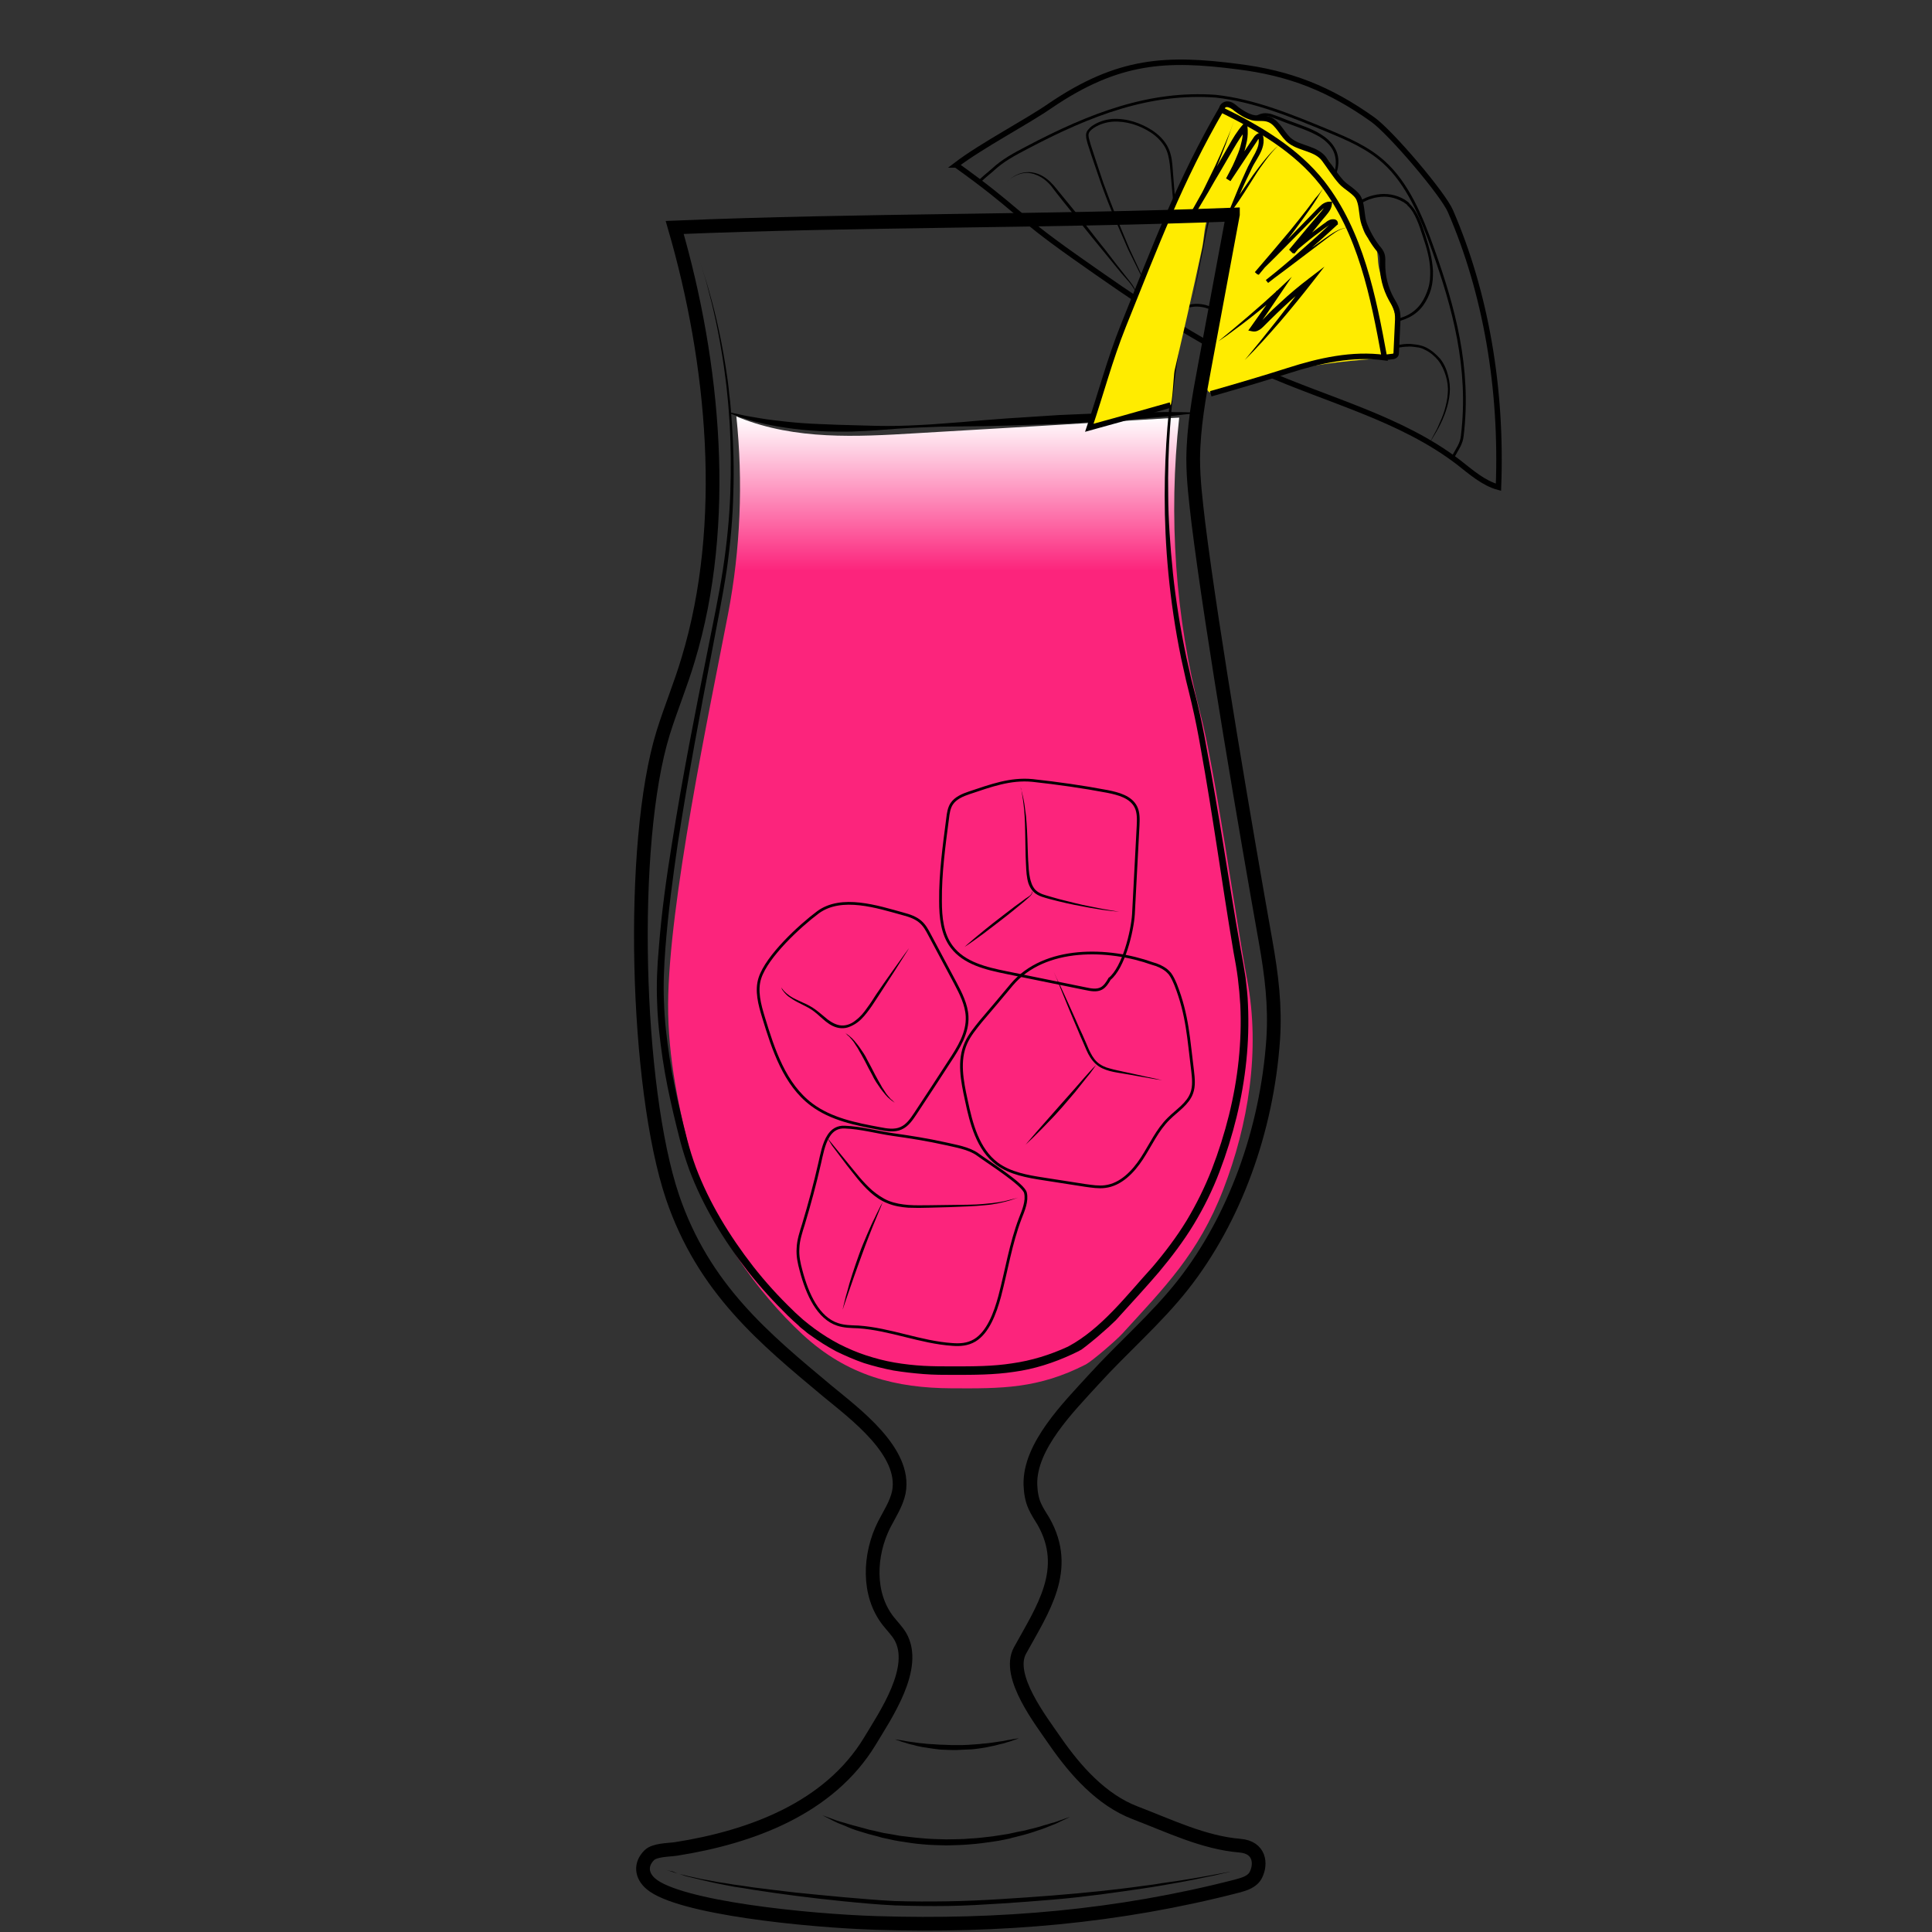 <svg id="Layer_1" xmlns="http://www.w3.org/2000/svg" viewBox="0 0 705 705"><rect x="0" y="0" width="705" height="705" fill="#333333" stroke="none"/><style>.st0,.st1{fill:none}.st1{stroke:#000;stroke-width:5;stroke-miterlimit:10}.st2{opacity:.9;fill:url(#SVGID_1_);enable-background:new}.st3{fill:url(#SVGID_2_)}.st4{stroke-width:2}.st4,.st5{fill:none;stroke:#000;stroke-miterlimit:10}.st6{fill:#ffec00}</style><path class="st0" d="M122.5 0h460v705h-460V0z"/><path class="st1" d="M6711.1-565.6c.3 38.5.2 82.4-5.7 120.5-2.3 14.7-3.7 31.7-10.6 44.9-9.4 17.9-18.6 35.9-34 49.5-5.5 4.9-11.5 9.2-17.9 12.8-4.2 2.3-15.3 5.1-15.9 10.8-.4 3.6 3.8 5.7 6.9 7.6 6.9 4.3 10.9 12.3 11.6 20.4 1.5 15.4-5.6 30.7-18.9 38.8-.8.5-1.6 1-1.9 1.8-.7 2.1 2.1 3.4 4.2 3.8 12.1 2.1 24 5 35.7 8.7 7.7 2.4 24.3 10.6 12 18.5-7.7 4.9-17 6.2-26 7.3-24.7 3.1-49.7 6.2-74.5 3.9-5.6-.5-11.2-1.4-16.8-2.2l-22.5-3.3c-5.3-.8-11.8-2.7-12.7-7.9-1.7-10.2 16.6-15.1 23.6-17.2 4.9-1.5 36.5-4.6 35.6-9.3-.5-2.4-2.8-3.9-4.8-5.4-8.9-6.4-15-16.4-16.6-27.2-1.6-10.8 1.3-22.2 7.9-30.9 2.2-2.9 4.9-6 4.4-9.6-.2-1.5-1-2.9-2-4.1-5.1-6.7-15.9-9.5-22.8-14.7-7.9-6-15.2-12.8-21.6-20.4-12.5-14.5-22.1-31.5-27.6-49.9-5.2-17.2-6.9-35.3-8.2-53.2-2.3-31-3.6-62-3.8-93.1 20.2-2.4 42-1.8 62.4-1.4 52.8 1.1 160.5-1.6 160.5.5z"/><path d="M6584.5-250.7v1.9c0 .6.1 1.3.6 1.9.4.6 1.2.8 2.2.8 2.1-.1 4.5-.2 7.1-.2 1.3 0 2.7-.1 4-.1 1.4-.1 2.8-.1 4.1-.2 1.4-.1 2.8-.1 4.1-.2 1.4-.1 2.7-.1 4-.2 2.6-.1 5-.2 7.1-.3 2-.1 3.7-.6 4.6-1.3.4-.4.7-.8.8-1.1.1-.3.2-.5.2-.5v.5c-.1.3-.2.8-.6 1.3s-1.1 1-1.9 1.4-1.8.7-2.8.8c-2.1.4-4.5.7-7.1.9-1.3.1-2.7.3-4 .4-1.4.1-2.8.2-4.2.2-1.4 0-2.8.1-4.2.1h-4.1c-2.6-.1-5.1-.2-7.2-.4-.5-.1-1.1-.1-1.6-.4-.5-.3-.9-.7-1.1-1.1-.4-.9-.4-1.7-.3-2.3s.2-1.1.3-1.4c-.1-.3 0-.5 0-.5zm-.4-84.6s.6.2 1.6.5c.5.2 1.2.3 1.9.5s1.6.4 2.4.5c.9.2 1.9.3 2.9.5 1 .1 2.1.2 3.3.3 1.1.1 2.3.1 3.5.2h3.6c1.2 0 2.5 0 3.7-.1 1.2 0 2.4-.1 3.6-.1 2.3-.1 4.5-.1 6.3-.3 1.8-.2 3.2-.6 4.1-1.2.4-.3.8-.6 1-.8l.3-.3s-.1.1-.2.4c-.2.3-.4.6-.8 1-.8.8-2.3 1.6-4.2 2-.9.2-2 .4-3 .5-1.1.1-2.2.3-3.3.4l-3.6.3c-1.2.1-2.5.1-3.7.2-1.3 0-2.5 0-3.7-.1-.6 0-1.2-.1-1.8-.1-.6-.1-1.2-.1-1.8-.2-1.2-.1-2.3-.4-3.4-.6-.5-.1-1-.3-1.5-.4-.5-.2-1-.3-1.4-.4-1.8-.6-3.2-1.3-4.2-1.8-1-.6-1.6-.9-1.6-.9zM6534-233.2l.3.3c.2.2.5.4 1 .6.9.5 2.3 1 4.2 1.4 1.9.4 4.2.7 6.8 1.1 2.6.4 5.6.7 8.9 1.1 3.3.3 6.8.7 10.6 1 3.7.3 7.7.5 11.8.7 8.2.3 17 .5 25.7.6 4.4.1 8.8.1 13.1.2 4.3 0 8.5.1 12.6 0s8-.4 11.7-.8c3.7-.5 7.2-1.1 10.4-1.7 6.4-1.4 11.6-3 15.2-4.3 1.8-.7 3.2-1.2 4.2-1.6l1.5-.6s-.5.2-1.4.7c-.9.4-2.3 1.1-4.1 1.8-3.5 1.5-8.7 3.5-15.1 5.1s-14.1 2.9-22.3 3.2c-4.1.2-8.4.2-12.7.2-4.3 0-8.7-.1-13.1-.1-4.4-.1-8.8-.2-13.1-.3-4.3-.1-8.6-.4-12.7-.6-4.1-.3-8.1-.6-11.8-1-3.8-.4-7.3-.8-10.6-1.3-1.6-.3-3.2-.5-4.7-.7-1.5-.3-2.9-.5-4.2-.8-2.6-.5-4.9-1-6.8-1.5s-3.3-1.1-4.1-1.7c-.4-.3-.7-.5-.9-.7-.3-.2-.4-.3-.4-.3z"/><linearGradient id="SVGID_1_" gradientUnits="userSpaceOnUse" x1="6501.3" y1="1150.789" x2="6707.2" y2="1150.789" gradientTransform="matrix(1 0 0 -1 0 707)"><stop offset=".018" stop-color="#801fe3"/><stop offset="1" stop-color="#b7a7ff"/></linearGradient><path class="st2" d="M6501.3-537.4c1.4 24.4 2.7 48.8 4.1 73.2.4 7.9.9 15.9 2.2 23.7 1.8 11.1 5.4 21.8 8.9 32.5 3 9.1 6 18.2 11.1 26.3 17.8 28.1 51.5 32.7 81.9 31.3 10.6-.5 21.3-1.5 31.5-4.7 66.9-21.3 65.2-117 66.1-172.7 0-2.6.1-5.1.1-7.7-68.7 2.2-137.5 4-205.9-1.9z"/><path d="M6496.2-557.1s.6 8.1 1.5 22.2c.5 7.1 1 15.6 1.7 25.5.6 9.8 1.4 20.9 2.1 33.1.4 6.1.7 12.4 1.3 18.9.5 6.5 1.4 13.2 3 19.9 1.6 6.7 3.7 13.5 6 20.4 2.4 6.9 4.5 14 7.5 20.9.8 1.7 1.5 3.4 2.4 5.1.9 1.6 1.8 3.3 2.8 4.8 1.1 1.6 2.2 3.1 3.4 4.7 1.2 1.4 2.5 2.8 3.7 4.3 5.3 5.5 11.7 10 18.8 13.2 7.1 3.3 14.8 5.4 22.6 6.6 7.9 1.3 15.9 1.7 23.9 1.7 8-.1 16.1-.4 24-1.5 3.9-.5 7.9-1.2 11.7-2.2 1-.3 1.9-.5 2.8-.8l.7-.2h.1l.2-.1.4-.1 1.4-.5 2.8-1c.5-.2.9-.3 1.4-.5l1.3-.6c7.1-3.1 13.7-7.4 19.4-12.5 5.7-5.1 10.5-11.1 14.4-17.5 4-6.3 7.1-13.1 9.7-19.8 2.6-6.8 4.6-13.6 6.3-20.3 3.2-13.5 5-26.5 6.2-38.5 1.1-12.1 1.7-23.2 2-33 .3-9.9.5-18.4.7-25.5.2-14.2.4-22.2.4-22.2s0 2 .1 5.8c0 3.8.1 9.4.2 16.4 0 7.1 0 15.7-.2 25.5-.1 9.9-.5 21-1.5 33.1s-2.6 25.2-5.7 38.9c-1.6 6.8-3.6 13.7-6.1 20.6s-5.7 13.8-9.8 20.3c-4 6.5-9 12.7-14.8 18.1-5.9 5.4-12.7 9.8-20.2 13.1l-1.4.6c-.5.2-.9.4-1.4.5l-2.8 1-1.4.5-.4.1-.2.1-.2.1-.7.2c-1 .3-2 .6-2.9.8-3.9 1-8 1.8-12 2.4-8.1 1.1-16.2 1.5-24.4 1.6-8.2 0-16.3-.5-24.4-1.8-8-1.3-16-3.5-23.3-7-7.4-3.4-14.1-8.1-19.6-13.9-1.3-1.5-2.6-3.1-3.9-4.6-1.1-1.6-2.2-3.2-3.3-4.7-2.2-3.4-3.9-6.8-5.4-10.4-3-7.1-5.2-14.2-7.5-21.2-2.2-7-4.3-13.9-5.8-20.7-1.6-6.9-2.4-13.6-2.8-20.2-.5-6.6-.7-12.9-1-18.9-.6-12.1-1.1-23.2-1.6-33.1-.5-9.9-.8-18.4-1.2-25.5-.7-14.2-1-22.2-1-22.2z"/><path d="M6496.6-541.7s.8 0 2.4.1 3.8.2 6.7.3c2.9.2 6.4.3 10.5.5 4 .2 8.6.3 13.6.5s10.4.3 16.1.5 11.7.2 17.9.4c6.2.1 12.6.1 19.2.2 6.5.1 13.2 0 19.8.1 6.6 0 13.3 0 19.8-.1s13-.1 19.2-.2c12.5-.1 24.1-.2 34-.3 10-.1 18.3-.1 24.1-.1h9.1s-.8.1-2.4.2c-1.6.1-3.8.2-6.7.4-5.8.3-14.1.8-24.1 1.3s-21.6.9-34 1.3c-6.2.1-12.7.4-19.2.4-6.5.1-13.2.1-19.8.2-6.6 0-13.3 0-19.8-.2-6.5-.1-13-.3-19.2-.4-6.2-.2-12.3-.4-18-.8-2.9-.2-5.6-.3-8.3-.5-2.7-.2-5.3-.4-7.8-.5-2.5-.2-4.9-.3-7.1-.5-2.3-.2-4.4-.4-6.4-.6-4-.4-7.6-.7-10.4-1-2.9-.3-5.2-.6-6.7-.7-1.7-.4-2.5-.5-2.5-.5z"/><linearGradient id="SVGID_2_" gradientUnits="userSpaceOnUse" x1="350.465" y1="555.087" x2="350.465" y2="200.366" gradientTransform="matrix(1 0 0 -1 0 707)"><stop offset="0" stop-color="#fff"/><stop offset=".159" stop-color="#fc247c"/></linearGradient><path class="st3" d="M437.9 259.9c-9-34.5-11.6-71.5-7.6-107.5-.7 0-1.5.1-2.2.1-31.3 1.9-62.7 3.8-94 5.6-21.6 1.3-43.7 2.5-64.3-5.7-.4-.2-.8-.3-1.1-.5 2.5 24 1.5 48.5-3 72-6.9 35.8-21.7 105.7-21.9 142.5-.1 19.6 4 38.8 8.9 57.4 6.4 24.2 23.9 48.1 40.1 63.1 16.5 15.3 34.4 19.6 54.4 19.7 18.2.1 31.6.2 49-8.7 2.3-1.2 11.1-8.8 13.3-11.2 15.2-16.7 27.8-29.1 36.9-52.7s13.6-50.7 8.7-76.5c-4-21.1-11.7-76.9-17.2-97.6z"/><path d="M300.1 662.4s1.4.5 3.8 1.4c.6.2 1.2.5 2 .7.7.2 1.5.5 2.4.7.8.3 1.7.5 2.7.8s2 .5 3 .8 2.1.6 3.3.9c1.1.2 2.3.5 3.5.8.6.1 1.2.3 1.8.4.6.1 1.3.2 1.9.3 1.3.2 2.6.5 3.9.7 2.7.3 5.4.7 8.3.9 2.8.3 5.7.3 8.6.4 2.9-.1 5.8 0 8.6-.3 2.8-.1 5.6-.5 8.3-.8l3.9-.6c.6-.1 1.3-.2 1.9-.3s1.2-.3 1.8-.4c1.2-.3 2.4-.5 3.5-.7s2.2-.6 3.3-.8c1-.3 2.1-.5 3-.8s1.8-.6 2.7-.8c.8-.3 1.6-.5 2.4-.7.7-.2 1.4-.5 2-.7 2.4-.9 3.8-1.3 3.8-1.3s-1.3.6-3.6 1.7c-.6.3-1.2.6-1.9.9-.7.3-1.5.6-2.3.9-.8.3-1.7.7-2.6 1s-1.9.6-3 1c-1 .3-2.1.7-3.3 1-1.1.3-2.3.6-3.5.9-.6.1-1.2.3-1.9.5-.6.1-1.3.3-1.9.4-1.3.3-2.6.5-4 .7-2.7.4-5.5.8-8.4 1-2.9.3-5.8.3-8.7.4-2.9-.1-5.9-.1-8.7-.4-2.9-.2-5.7-.7-8.4-1.1-1.4-.2-2.7-.5-4-.8-.6-.1-1.3-.3-1.9-.4-.6-.1-1.2-.3-1.8-.5-1.2-.3-2.4-.6-3.5-.9-1.1-.3-2.2-.7-3.3-1-1-.3-2-.6-3-1-.9-.4-1.8-.7-2.6-1.1-.8-.3-1.6-.6-2.3-.9-.7-.3-1.3-.6-1.9-.9-2.6-1.3-3.9-2-3.9-2zm26.5-27.7s.7.1 2 .3c.6.1 1.4.2 2.2.4.9.1 1.8.3 2.9.4 1.1.2 2.2.3 3.4.4 1.2.2 2.5.2 3.8.3s2.7.2 4.1.2c1.4.1 2.8.1 4.2.1 1.4 0 2.8 0 4.2-.1 1.4-.1 2.8-.2 4.1-.3 1.3-.2 2.6-.2 3.8-.4 1.2-.2 2.4-.3 3.4-.5 1.1-.1 2-.3 2.9-.5.9-.1 1.6-.3 2.2-.4 1.2-.2 2-.3 2-.3s-.7.3-1.9.7c-.6.2-1.3.5-2.2.7-.8.3-1.8.6-2.9.8-1.1.3-2.2.6-3.4.8-1.2.3-2.5.5-3.9.7s-2.8.4-4.2.4c-1.4.1-2.9.1-4.3.2-1.5 0-2.9 0-4.4-.1-1.4 0-2.8-.2-4.2-.4-1.4-.2-2.7-.4-3.9-.6-1.2-.2-2.4-.5-3.4-.8-1.1-.2-2-.5-2.9-.8-.9-.2-1.6-.5-2.2-.7-.7-.2-1.4-.5-1.4-.5zM255.3 95.1s.3.9.8 2.5c.5 1.7 1.4 4.1 2.3 7.4 1.9 6.5 4.4 16.2 6.4 28.8.5 3.2 1 6.5 1.3 10 .5 3.5.7 7.2 1 11 .5 7.7.8 16 .5 24.9-.2 8.9-1 18.3-2.4 28.2-1.5 9.9-3.6 20.1-5.6 30.8-4.1 21.4-8.5 44.6-12.3 69.3-1.8 12.3-3.5 25.1-4.5 38.1-.5 6.5-.8 13.1-.5 19.7.2 6.6 1 13.3 2 20s2.4 13.4 4 20.1c.8 3.4 1.6 6.7 2.5 10.1s1.9 6.6 3.1 9.9c4.9 13 12.3 25.1 21 36.3 4.4 5.6 9.2 10.9 14.3 15.8.6.6 1.3 1.3 1.9 1.8l2 1.8c.7.6 1.4 1.1 2.1 1.7.7.5 1.4 1.1 2.1 1.6 2.9 2.1 5.9 4 9 5.6 3.2 1.6 6.4 3 9.8 4.1s6.8 2 10.3 2.6 7.1 1 10.6 1.2c3.6.2 7.2.2 10.8.2 7.3 0 14.5 0 21.5-1.1 7.1-1 13.9-3.1 20.4-6.1 12.2-6.5 21.3-18.6 30.8-29 4.6-5.4 8.9-11.1 12.5-17 3.6-6 6.7-12.3 9.2-18.7 5-13 8.4-26.4 9.8-39.9.7-6.7.9-13.4.6-20-.2-3.3-.5-6.6-.9-9.8-.4-3.2-1-6.5-1.6-9.7-2.2-13-4.1-25.7-6-38s-3.8-24.3-5.9-35.9c-1-5.8-2.1-11.4-3.4-16.9-.7-2.8-1.3-5.5-2-8.2l-1.8-8.1c-4.4-21.4-6-41.5-6-59.3s1.5-33.2 3.4-45.8 4.2-22.3 6-28.9c.9-3.3 1.6-5.8 2.1-7.5s.8-2.6.8-2.6-.2.9-.7 2.6-1.1 4.2-2 7.5c-1.6 6.6-3.7 16.4-5.5 29-1.7 12.6-3.1 28-2.8 45.7 0 4.4.2 9 .5 13.7s.7 9.5 1.2 14.4 1.2 10 2 15.1 1.8 10.4 2.9 15.7c.6 2.7 1.2 5.3 1.8 8 .7 2.7 1.4 5.4 2.1 8.2 1.3 5.5 2.5 11.2 3.5 17 2.2 11.6 4.2 23.6 6.2 35.9s4 25 6.3 37.9c.6 3.2 1.2 6.5 1.7 9.8.4 3.3.8 6.7.9 10.1.3 6.8.1 13.6-.6 20.4-1.4 13.7-4.8 27.4-9.8 40.5-2.5 6.6-5.7 13.1-9.4 19.2s-8.1 11.9-12.7 17.4c-4.7 5.5-9.6 10.8-14.4 16.1l-.9 1c-.3.4-.7.7-1 1-.7.6-1.3 1.3-2 1.9-1.4 1.2-2.7 2.4-4.1 3.6s-2.8 2.3-4.3 3.5c-.4.3-.7.5-1.2.9-.2.2-.4.3-.6.4 0 0-.3.2-.4.2l-.3.2-2.5 1.2c-6.7 3.1-13.8 5.4-21.2 6.4-7.3 1.1-14.7 1.1-22 1.1-3.6 0-7.3 0-11-.3s-7.3-.7-11-1.3c-3.6-.7-7.2-1.6-10.7-2.7-3.5-1.2-6.9-2.7-10.2-4.3-3.3-1.8-6.4-3.7-9.4-5.9-.8-.5-1.5-1.1-2.2-1.7-.7-.6-1.5-1.1-2.1-1.8l-2-1.8c-.7-.6-1.3-1.3-2-1.9-5.2-5.1-10.1-10.5-14.5-16.1-8.9-11.4-16.4-23.8-21.4-37.1-1.2-3.3-2.3-6.8-3.2-10.1-.9-3.4-1.7-6.8-2.5-10.1-1.6-6.8-3-13.5-4-20.3s-1.8-13.6-2-20.3c-.3-6.7 0-13.4.6-20 1-13.1 2.8-25.9 4.8-38.2 3.9-24.7 8.5-47.9 12.8-69.3 2.1-10.7 4.3-20.9 5.8-30.7s2.4-19.2 2.7-28c.3-8.8.2-17.1-.2-24.8-.3-3.8-.5-7.5-.9-11-.3-3.5-.8-6.8-1.2-10-1.8-12.6-4.1-22.3-5.9-28.9-.8-3.3-1.7-5.8-2.2-7.5-.5-1.6-.8-2.5-.8-2.5z"/><path d="M266.4 150.5s.7.1 1.9.4c.6.1 1.4.3 2.3.5.9.2 1.9.4 3.1.6 2.3.4 5.1.9 8.3 1.3 3.2.4 6.8.8 10.8 1.1s8.3.4 12.8.6c4.6.1 9.4.3 14.4.4 5 .1 10.2 0 15.4-.3 2.6-.1 5.3-.3 7.9-.5 2.7-.2 5.3-.4 8-.6 2.7-.2 5.3-.5 8-.7s5.3-.4 7.9-.6c5.2-.3 10.4-.7 15.4-1 2.5-.2 5-.3 7.4-.4 2.4-.1 4.8-.2 7-.3 4.6-.2 8.9-.3 12.9-.4 4-.1 7.7-.1 10.9-.2 3.3 0 6.1-.1 8.4 0 2.3 0 4.2 0 5.4.1h1.9v.3s-.7.1-1.9.2-3.1.3-5.4.6-5.2.5-8.4.8c-3.2.3-6.9.6-10.9.9-4 .3-8.3.6-12.9.8-2.3.1-4.6.3-7 .4-2.4.1-4.9.2-7.4.3-5 .2-10.2.3-15.4.5-2.6.1-5.3.1-7.9.2-2.7 0-5.3.1-8 .1s-5.3.1-8 .1c-2.7.1-5.3.2-7.9.3-5.2.2-10.4.6-15.4 1-2.5.2-5 .3-7.4.4-1.2.1-2.4.1-3.6.1h-3.5c-4.6 0-9-.3-13-.7s-7.7-1-10.9-1.6c-1.6-.3-3.1-.6-4.5-1-1.4-.3-2.6-.6-3.8-1-1.1-.4-2.1-.7-3-.9-.9-.3-1.6-.6-2.2-.8-1.2-.4-1.8-.7-1.8-.7l.1-.3z"/><path class="st4" d="M348.9 60.2c22.6 16.2 20.5 17.4 43.3 33.5 22 15.5 44.1 30.9 68.5 41.8 24.1 10.7 50.4 17.1 71.4 33.1 4.6 3.6 9.2 7.7 14.7 9.2 1.4-36-4.6-70.9-17.5-100.7-2.6-6.2-21.7-28.7-28.4-33.5-15.6-11.1-30-16.9-49.3-19.3-25.7-3.3-43.4-2.7-68.4 14.3-8.5 5.9-25 14.5-34.3 21.6z"/><path class="st5" d="M356.8 66.8c1.8-1.8 3.4-3.1 5.3-4.7 3.8-3.6 8.2-5.9 12.6-8.2 23.5-12.4 45-20.5 68.9-18.8 14.4 1.6 27.8 7.2 40.9 12.6 7.2 3 14.5 6.1 20.4 11.4 8.7 7.8 13.8 19.9 18.1 32.1 7.4 20.8 13.6 43 10.6 67.8-.3 3-1.8 4.8-3.3 7.6"/><path class="st5" d="M451.9 131.1c1.7-1.9 1.9-4.7 1.2-7.2s-2.2-4.4-4-6.3c-2.9-3-6.6-5.5-10.7-6.1s-8.8 1-10.8 4.6"/><path d="M448.9 116.3c2.4-2.4 4.7-4.8 7.1-7.1l7.2-7 3.6-3.5c1.2-1.2 2.4-2.4 3.6-3.5l7.4-6.8c2.5-2.3 5-4.5 7.5-6.8 1.3-1.1 2.5-2.2 3.8-3.3 1.3-1.1 2.6-2.1 4-3.1s2.9-1.8 4.4-2.6c1.5-.8 3.2-1.3 4.9-1.6 1.7-.3 3.5-.3 5.2 0s3.4.9 4.9 1.8c.2.1.4.3.6.4.1.1.3.2.4.3.2.1.4.3.5.4.2.2.3.3.4.5l-.1-.1c1.7 1.6 2.8 3.6 3.7 5.6.9 2 1.5 4.1 2.2 6.2 1.3 4.1 2.5 8.4 2.7 12.8 0 1.1 0 2.2-.1 3.3-.1 1.1-.3 2.2-.6 3.3-.6 2.1-1.6 4.2-2.9 6s-3.1 3.3-5.1 4.3-4.1 1.6-6.3 2l-1.6.3-.4.1c-.2 0-.3 0-.4.1l-.8.1-3.2.5-6.4 1-6.4 1-3.2.5c-1.1.2-2.2.3-3.3.4-1.1.1-2.2 0-3.3.1-1.1 0-2.2.1-3.2.2-2.2.1-4.3.3-6.5.5-4.3.4-8.6.9-12.8 2.2 4.1-1.4 8.4-2 12.7-2.5 2.2-.2 4.3-.4 6.5-.6 1.1-.1 2.2-.2 3.3-.2 1.1 0 2.2 0 3.2-.1 1.1-.1 2.1-.2 3.2-.4l3.2-.6 6.4-1.1 6.4-1.1 3.2-.6.8-.1c.1 0 .3 0 .4-.1l.4-.1 1.6-.4c2.1-.5 4.2-1 6.1-2 1.9-1 3.5-2.4 4.7-4.1s2.1-3.7 2.7-5.7c.3-1 .5-2.1.6-3.1.1-1.1.1-2.1.1-3.2-.1-4.3-1.3-8.4-2.7-12.5-.7-2.1-1.3-4.1-2.2-6.1-.8-1.9-1.9-3.9-3.4-5.2-.1-.2-.2-.3-.3-.4-.1-.1-.2-.2-.4-.3-.4-.2-.7-.6-.9-.6-1.4-.8-2.9-1.4-4.5-1.7-1.6-.3-3.2-.3-4.9 0-.8.1-1.6.3-2.4.6-.4.1-.8.2-1.1.4-.4.2-.8.3-1.1.5-1.5.7-2.9 1.5-4.3 2.5-1.4.9-2.7 2-4 3-1.3 1.1-2.6 2.1-3.8 3.2-2.5 2.2-5 4.4-7.5 6.7l-7.5 6.7c-1.3 1.1-2.4 2.3-3.7 3.4l-3.7 3.5-7.3 6.9c-2.5 2.2-4.9 4.5-7.3 6.9zm11.4 14.7l-4.3-.3v-.2c2.2.1 4.3.2 6.5.2l6.5.1c4.3.1 8.7.1 13-.1 2.2-.1 4.3-.2 6.4-.5l6.4-.9 1.6-.2.8-.1.7-.2 3.2-.8 6.3-1.5c2.1-.5 4.3-1 6.5-1 .6 0 1.1 0 1.7.1l.8.1c.3 0 .6.1.8.1 1.1.2 2.2.5 3.2 1 2 1 3.7 2.5 5.2 4.2 1.4 1.8 2.3 3.9 2.8 6 .6 2.1.8 4.4.6 6.6-.2 2.2-.7 4.3-1.4 6.4-.7 2.1-1.6 4.1-2.6 6s-2.2 3.7-3.3 5.6l1.5-2.9c.5-1 1.1-1.9 1.5-2.9.9-2 1.8-4 2.4-6 .6-2.1 1.1-4.2 1.2-6.3.2-2.1-.1-4.3-.7-6.3s-1.5-4-2.8-5.7c-1.3-1.6-3-3-4.9-3.9-.9-.5-1.9-.8-3-.9-.3 0-.5-.1-.8-.1l-.8-.1c-.5 0-1.1-.1-1.6 0-2.1 0-4.2.5-6.3 1-2.1.6-4.2 1-6.3 1.5l-3.2.7c-.3.1-.5.1-.8.2l-.8.1-1.6.2-6.5.8c-2.2.2-4.4.4-6.5.4-4.4.1-8.7.1-13-.1l-6.5-.3c-2.2-.1-4.3-.2-6.5-.4v-.2l4.6.6zm-25.6-18.7l1.7-9 1.7-9 1.7-9 .9-4.5 1-4.5 1-4.5c.3-1.5.7-3 1.1-4.5.8-3 1.8-5.9 2.9-8.7 1.2-2.8 2.5-5.6 4.2-8.2 1.7-2.6 3.7-5 5.9-7.1.9-.7 1.9-1.3 3.1-1.7.6-.2 1.2-.3 1.8-.3.6 0 1.2.1 1.8.2 1.1.3 2.2.8 3.2 1.1l3 1.2c2.1.8 4.2 1.5 6.2 2.3 2.1.8 4.2 1.7 6.1 2.9s3.7 2.7 4.9 4.7c1.3 2 1.7 4.4 1.4 6.7-.1 1.1-.4 2.3-.8 3.4s-.9 2.1-1.5 3.1c-1.1 2-2.6 3.7-4 5.4L465.2 93c-2.8 3.4-5.7 6.9-8.6 10.2-1.5 1.7-2.9 3.4-4.4 5-.8.8-1.6 1.6-2.3 2.4-.8.8-1.6 1.6-2.5 2.3l-1.5.9 1.5-1c.9-.7 1.6-1.5 2.4-2.3s1.6-1.6 2.3-2.4c1.5-1.7 2.9-3.4 4.3-5.1 2.8-3.4 5.6-6.9 8.4-10.4l16.6-20.9c1.4-1.7 2.8-3.4 3.9-5.3.5-.9 1-1.9 1.4-2.9s.6-2.1.7-3.1c.2-2.1-.2-4.3-1.3-6.1-1.1-1.8-2.8-3.3-4.6-4.4-1.9-1.1-3.9-2-6-2.8l-6.2-2.3-3.1-1.2c-1-.4-2.1-.8-3.1-1.1-.5-.1-1-.2-1.5-.2s-1 .1-1.5.2c-1 .3-1.9.9-2.8 1.5-2.2 2-4.2 4.4-5.8 6.9-1.7 2.5-3 5.3-4.2 8.1-1.2 2.8-2.1 5.7-3 8.6-.4 1.5-.8 2.9-1.2 4.4l-1 4.5-1 4.5c-.3 1.5-.7 3-1 4.5l-1.8 9-1.8 9-1.8 8.8zm-11.5 1.5s-1.2-2.2-3.3-6.2l-3.6-7.2c-1.4-2.8-2.9-5.9-4.6-9.3-1.5-3.5-3.2-7.3-4.9-11.3-1.7-4-3.4-8.3-5-12.8-1.5-4.5-3.2-9.1-4.7-13.9-.2-.6-.4-1.2-.5-1.8-.2-.6-.3-1.3-.3-2s.3-1.5.8-2c.5-.6.9-1 1.5-1.4 2.2-1.5 4.8-2.3 7.3-2.5 5.3-.3 10.4 1.5 14.6 4.2 2.1 1.4 4 3.2 5.3 5.4s1.8 4.7 2 7.1c.4 4.8.7 9.3 1.1 13.7.3 4.4.6 8.5.9 12.3.9 15.2 1.4 25.3 1.4 25.3s-.2-2.5-.6-7c-.3-4.4-.8-10.8-1.4-18.3-.7-7.6-1.4-16.4-2.3-25.9-.3-2.3-.7-4.7-1.9-6.7s-3-3.8-5-5.1c-4.1-2.7-9.1-4.3-14-4-2.5.2-4.9 1-6.9 2.3-1 .7-1.9 1.5-1.9 2.6 0 .5.1 1.1.3 1.7.2.6.3 1.2.5 1.8 1.5 4.7 3.1 9.4 4.6 13.9 3.2 8.9 6.6 17.1 9.6 24.2 3.2 6.9 5.9 12.6 7.8 16.7 2.1 3.9 3.2 6.2 3.2 6.2zm-7.8-4.9s-.2-.1-.3-.3c-.2-.2-.4-.4-.5-.7-.1-.3-.2-.6-.1-.9 0-.3.1-.5.1-.5s.2.1.4.3c.2.2.4.4.5.7.1.3.2.6.1.9 0 .3-.2.5-.2.5z"/><path d="M364.9 68.7l2.7-2.6c1.1-.9 2.2-1.8 3.6-2.4 1.3-.6 2.8-.9 4.2-.9.7 0 1.5.1 2.2.3.4.1.7.2 1 .3s.7.3 1 .4c1.3.6 2.5 1.5 3.6 2.5.5.5 1 1.1 1.5 1.6l1.3 1.6 2.7 3.3 5.4 6.6 5.2 6.7 2.6 3.3c.9 1.1 1.8 2.2 2.6 3.3l2.6 3.4c.9 1.1 1.7 2.2 2.6 3.3l2.6 3.3c.9 1.1 1.6 2.3 2.3 3.6.3.8.5 1.6.6 2.5-.2-.8-.4-1.6-.8-2.4-.7-1.2-1.5-2.4-2.4-3.5l-2.8-3.2-2.7-3.3-2.7-3.3-2.7-3.3-2.7-3.3-5.3-6.6-5.3-6.6-2.6-3.3-1.3-1.7c-.4-.6-.9-1.1-1.4-1.6-1-1-2.1-1.8-3.3-2.4-.3-.2-.6-.3-.9-.4s-.7-.3-1-.4c-.6-.2-1.3-.3-2-.4-1.4-.1-2.8.2-4 .7-1.3.5-2.5 1.3-3.6 2.2l-2.8 2.7z"/><path class="st5" d="M404.9 357.2c5.1-4.1 8.3-17.3 8.7-23.6.6-10.8 1.1-21.6 1.7-32.3.1-2.3.2-4.8-.8-6.8-1.8-3.7-6.4-4.9-10.4-5.7-9-1.7-18.1-3-27.3-4-8.1-.8-15.3 1.9-23.1 4.5-2.4.8-5 1.9-6.4 4-1 1.5-1.3 3.5-1.5 5.3-1.3 10-2.7 20.1-2.6 30.2 0 5.9.6 12.1 4.1 16.7 4.5 6 12.5 7.9 19.9 9.4 9.7 2 19.3 3.9 29 5.9 1.9.4 4 .8 5.7-.1 1.3-.7 2.2-2.1 3-3.5z"/><path d="M372.3 286.9s.1.3.2.8.4 1.2.6 2.2c.2.9.5 2.1.7 3.4s.4 2.9.6 4.5c.3 3.3.5 7.2.6 11.4.1 2.1.1 4.2.3 6.4.1 2.2.3 4.4 1 6.4.3 1 .8 1.9 1.5 2.7.7.7 1.6 1.2 2.6 1.6 2 .7 4.1 1.2 6.1 1.8 4 1 7.8 2 11 2.6 3.3.7 6 1.2 7.9 1.5s3 .5 3 .5-1.1-.1-3-.3c-1.9-.2-4.7-.6-8-1.2s-7.1-1.3-11.1-2.3c-2-.5-4.1-1-6.2-1.7-1.1-.4-2.1-.9-3-1.8-.8-.8-1.4-1.9-1.8-3-.7-2.2-.8-4.5-.9-6.7s-.2-4.3-.2-6.4c-.1-4.2-.1-8-.3-11.3-.1-1.7-.2-3.2-.4-4.5-.2-1.3-.3-2.5-.5-3.5s-.3-1.7-.4-2.2c-.3-.6-.3-.9-.3-.9zm4 38.3s.1 0 .3.2c.1.2.1.6-.2 1-.2.4-.7.8-1.1 1.2-.5.4-1 .9-1.6 1.4-1.2 1-2.5 2.1-4 3.3-1.5 1.2-3.1 2.5-4.7 3.7s-3.2 2.5-4.7 3.6c-1.5 1.2-3 2.2-4.2 3.1s-2.3 1.6-3 2.1-1.2.8-1.2.8.4-.3 1-.9c.7-.6 1.6-1.4 2.8-2.4 1.2-1 2.5-2.1 4-3.3 1.5-1.2 3.1-2.5 4.7-3.7s3.2-2.5 4.7-3.6c1.5-1.2 3-2.2 4.2-3.1.6-.5 1.2-.9 1.7-1.2.5-.4 1-.6 1.2-1 .3-.3.4-.7.3-.9 0-.3-.2-.3-.2-.3z"/><path class="st5" d="M302.4 414.4c-1.9 2.9-2.6 7.1-3.3 10.1-1.7 7.5-3.7 14.9-5.9 22.2-.9 2.9-1.9 5.8-2 8.8-.2 2.9.4 5.5 1.1 8.1 2.3 8.8 6.3 17.4 13.4 19.7 2.4.8 5 .8 7.5.9 11.7.8 22.6 5.6 34.3 6.4 2.7.2 5.5.1 8.2-1.5 4.8-2.9 7.4-9.8 9.1-16.1 2.5-9.5 4-19.2 7.5-28.4 1.2-3 2.6-6.4 1.9-9.3-.7-3.1-13.5-11.1-17.4-14-3.3-2.4-8.2-3.1-12-4-6.3-1.4-12.6-2.4-19-3.3-5.6-.8-11.8-2.5-17.4-2.7-2.8-.2-4.7 1.1-6 3.1z"/><path d="M301.7 415s.8 1 2.2 2.7c1.4 1.7 3.4 4.2 5.8 7.1s5.1 6.5 8.6 9.6c1.8 1.5 3.8 2.9 6 3.8 2.3.9 4.7 1.3 7.2 1.5s5 .1 7.5.1 4.9-.1 7.3-.1c4.7-.1 9.2 0 12.9-.4 3.8-.3 6.9-.8 9-1.4 2.1-.5 3.4-.9 3.4-.9l-.9.3c-.6.2-1.4.5-2.4.8-2.1.6-5.2 1.4-9 1.7-3.8.4-8.2.5-13 .7-2.4.1-4.8.1-7.3.2s-5 .1-7.6 0c-2.6-.2-5.1-.6-7.5-1.6-2.4-.9-4.5-2.4-6.3-4s-3.3-3.3-4.7-5c-1.4-1.7-2.6-3.3-3.8-4.8-2.3-3-4.2-5.6-5.5-7.3-1.2-2-1.9-3-1.9-3zm20.4 23.7s-1 2.4-2.5 6.1c-.8 1.8-1.6 4-2.5 6.2-.9 2.3-1.8 4.7-2.7 7.2-.9 2.5-1.8 4.9-2.6 7.2s-1.6 4.5-2.2 6.3c-1.3 3.7-2.1 6.2-2.1 6.2s.1-.6.4-1.8c.3-1.1.6-2.7 1.2-4.6.5-1.9 1.1-4.1 1.9-6.5l1.2-3.6c.4-1.2.9-2.5 1.3-3.7.9-2.5 1.9-4.9 2.9-7.2s1.9-4.4 2.8-6.1c.8-1.8 1.6-3.2 2.1-4.3.5-.8.8-1.4.8-1.4z"/><path class="st6" d="M444.9 115.3c-.6 7-2.7 14.1-3.9 21.1-.4 2.4-1.7 6.2.8 6.9 1.6.4 6.4-2.2 8.1-2.8 5.7-1.8 11.5-3.4 17.4-4.7 11.2-2.5 22.6-4.1 34-4.8 2.9-.2 7.2 0 8.2-2.7 2-5.3.6-11.2-1.4-16.5s-4.6-10.4-5.2-16c-.2-2.2-.1-4.6-1.4-6.5-.7-1.1-1.8-2-2.7-3-3-3.9-1.5-9.9-4-14.2-1.8-3.1-5.4-4.8-7.2-7.8-.9-1.5-1.3-3.3-2.2-4.8-2.1-3.4-5.7-5.3-9.6-6-3.2-.5-6.2-2.3-8.1-4.8-1.1-1.4-1.9-3.1-3.4-4.2-2.2-1.6-5.2-1.3-7.8-1.8-2.2-.4-4.2-1.3-6.1-2.4-1-.6-2.1-1.3-3.3-1.3-3.5.1-9.2 15-10.7 18.1-3.3 6.5-6.4 13.2-9.3 19.9-6.1 13.9-11.6 28-17.2 42-5 12.5-8.1 24.5-12.4 37.2 8.3-2.3 16.7-4.6 25-7 1.5-.4 3.1-.9 4.6-1.3.7-.2 1.2-11.2 1.5-12.6 1.5-6.7 3.1-13.3 4.6-20 1.9-8.3 3.7-16.6 5.5-24.9.7-3.3.8-9.5 2.7-12.2 1.6-2.3 4.7-2.1 7.3-2 .3 12.8-2.6 26.3-3.8 39.1z"/><path class="st5" d="M425.7 354.1c.4.4.8.7 1.2 1.2.9 1.2 1.5 2.6 2.1 4 4.4 11.2 4.7 19.8 6.2 31.5.3 2.7.6 5.5-.3 8-1.4 4-5.4 6.4-8.4 9.4-4.2 4.1-6.6 9.6-9.8 14.5s-7.7 9.6-13.5 10.3c-2.3.3-4.7-.1-7-.4-5.1-.8-10.3-1.6-15.4-2.4-5.9-.9-12.1-2-16.9-5.5-7.1-5.3-9.5-14.7-11.3-23.3-1.5-6.9-3-14.4-.1-20.8 1.3-2.9 3.4-5.4 5.4-7.9 3.8-4.5 7.6-8.9 11.3-13.4 12-14.2 35.4-13.4 51.3-7.7 1.9.5 3.7 1.3 5.2 2.5z"/><path d="M384.5 354.6s.4.9 1.1 2.4 1.8 3.7 3 6.4 2.6 5.7 4.1 9.1c.7 1.7 1.5 3.4 2.3 5.1s1.5 3.5 2.3 5.3c.8 1.7 1.7 3.4 3 4.6s3 2 4.7 2.4c1.7.5 3.4.8 5.1 1.2 1.6.3 3.2.7 4.6 1 2.8.6 5.2 1.2 6.9 1.5 1.7.4 2.6.6 2.6.6s-1-.2-2.6-.4c-1.7-.3-4.1-.7-6.9-1.2-1.4-.3-3-.5-4.6-.8s-3.4-.5-5.2-1c-1.8-.5-3.6-1.2-5.1-2.6s-2.5-3.1-3.3-4.9-1.5-3.6-2.3-5.3c-.7-1.8-1.5-3.5-2.2-5.2-1.4-3.3-2.7-6.5-3.8-9.2-1.1-2.7-2-4.9-2.6-6.5-.7-1.6-1.1-2.5-1.1-2.5zm15.5 34s-.4.5-1 1.4-1.5 2.1-2.7 3.5c-1.1 1.4-2.5 3.1-3.9 4.9-1.5 1.8-3.1 3.6-4.7 5.5-1.6 1.8-3.3 3.7-4.9 5.3-1.6 1.7-3.1 3.2-4.4 4.5s-2.4 2.4-3.2 3.1c-.8.7-1.2 1.2-1.2 1.2s.4-.5 1.1-1.3 1.7-2 2.9-3.4c2.4-2.8 5.7-6.4 8.9-10.1 3.3-3.7 6.5-7.3 8.9-10.1 1.2-1.4 2.3-2.5 3-3.3l1.2-1.2z"/><path class="st5" d="M277.3 356.9c-1.5 4.6-.1 9.7 1.3 14.3 3.6 11.8 7.7 24.5 17.6 31.9 7.1 5.3 16.1 7.1 24.8 8.7 2.6.5 5.4 1 7.8-.1 2.3-1 3.8-3.2 5.2-5.3 4.2-6.4 8.4-12.7 12.5-19.1 3.3-5 6.7-10.4 6.4-16.4-.2-4.3-2.3-8.4-4.3-12.2-3.1-5.9-6.3-11.7-9.4-17.6-.9-1.7-1.8-3.4-3.3-4.7-1.7-1.5-4-2.3-6.3-2.9-9.4-2.6-22.5-6.9-31.1-.6-6.7 5-18.6 16-21.2 24z"/><path d="M285.1 360.3s.1.2.4.6.7.9 1.4 1.5 1.5 1.2 2.6 1.8c1.1.6 2.4 1.1 3.8 1.8 1.4.6 2.9 1.4 4.4 2.5s2.8 2.3 4.3 3.5c1.5 1.1 3.2 2.1 5.1 2.2s3.8-.7 5.3-2c1.6-1.2 2.9-2.8 4-4.4 1.2-1.6 2.3-3.3 3.3-4.9 2.2-3.2 4.2-6.1 6-8.6s3.3-4.6 4.3-6c1.1-1.5 1.7-2.3 1.7-2.3s-.5.9-1.5 2.4-2.3 3.7-4 6.3c-1.7 2.6-3.6 5.6-5.7 8.8-1.1 1.6-2.1 3.3-3.3 4.9-1.2 1.6-2.5 3.3-4.2 4.6-.8.6-1.8 1.2-2.8 1.6l-.8.3-.8.2c-.5.1-1.1.1-1.6.1-2.2-.1-4.1-1.2-5.6-2.4s-2.8-2.5-4.2-3.6c-1.4-1.1-2.8-1.8-4.2-2.5-1.4-.7-2.6-1.3-3.7-2s-2-1.3-2.6-2c-.6-.6-1-1.2-1.3-1.6-.2-.6-.3-.8-.3-.8zm23.3 16.6s.4.3 1.1.8c.4.2.7.6 1.2 1 .2.2.5.4.7.7.2.2.5.5.7.8.5.6 1 1.2 1.5 1.9s1 1.5 1.5 2.2c.5.8 1 1.6 1.4 2.5.5.9.9 1.7 1.4 2.6.9 1.8 1.8 3.5 2.7 5.1.5.8.9 1.6 1.3 2.3.5.7.9 1.4 1.3 2 .2.3.4.6.6.8.2.3.4.5.6.7.4.5.7.9 1.1 1.1l1 1s-.4-.3-1.1-.8c-.4-.3-.8-.6-1.2-1-.2-.2-.5-.4-.7-.7-.2-.2-.5-.5-.7-.8-.5-.6-1-1.2-1.5-1.9s-1-1.5-1.5-2.2c-.5-.8-1-1.6-1.4-2.5-.5-.9-.9-1.7-1.4-2.6-.9-1.8-1.8-3.5-2.7-5.1-.5-.8-.9-1.6-1.3-2.3-.5-.7-.9-1.4-1.3-2-.2-.3-.4-.6-.6-.8-.2-.3-.4-.5-.6-.7-.4-.5-.7-.9-1.1-1.1-.6-.7-1-1-1-1z"/><path class="st4" d="M441.8 143.7c9.5-2.7 19-5.5 28.4-8.5 11.2-3.6 23.3-6.3 35-4.7-4.1-22.4-8.7-45.7-22.7-63.7-9.4-12-23.2-20.1-36.9-26.8-14.9 25.7-23.6 48.8-35.7 78.9-5 12.5-8.1 24.5-12.4 37.2 8.3-2.3 16.7-4.6 25-7 1.5-.4 3.1-.9 4.6-1.3"/><path class="st4" d="M446 40.1c-.5-1.1.9-2.3 2.1-2.1 1.2.1 2.2 1 3.1 1.8 1.7 1.3 3.7 2.5 5.8 3.1 2 .5 4.1-.1 6.1.7 3.4 1.3 4.9 5.9 7.9 8 3.8 2.7 9.4 2.6 12.3 6.6 2 2.7 3.8 5.6 6 8.1 1.9 2.2 5.7 3.8 6.7 6.5 1.1 2.7.8 6 1.8 8.9 1.2 3.1 2.8 6 4.8 8.6.7.8 1.4 1.7 1.7 2.7.3 1 .2 2 .2 3-.1 4.6 1 9.1 3.2 13.1.7 1.3 1.6 2.6 2 4 .4 1.5.4 3.1.3 4.7-.2 3.6-.3 7.2-.5 10.8 0 .3 0 .6-.2.9-.3.4-.8.6-1.3.6-1.2.2-2.4.3-3.7.3"/><path d="M450.5 43.4c-1 3-2 5.9-3.1 8.9-1.1 2.9-2.2 5.8-3.5 8.7-2.4 5.8-5.1 11.4-8 17l-1.2-.7 4.5-8c1.5-2.7 3-5.3 4.5-8l4.6-8c1.5-2.7 3.1-5.4 5.2-7.8l1.6-1.8.1 2.4.1 1.4v1.4l-.1 1.3-.2 1.3c-.2.9-.4 1.8-.6 2.6-.2.9-.5 1.7-.8 2.5-1.2 3.3-2.9 6.4-4.5 9.4l-1.6-1 5.6-8.3 2.8-4.2 1.4-2.1c.2-.3.5-.8.9-1.1.4-.4 1-.8 1.7-.8h.6l.2.5c.5 1.3.5 2.8.2 4.1s-.8 2.4-1.4 3.5-1.2 2.1-1.8 3.1c-.6 1-1.1 2.1-1.6 3.2-2.1 4.2-4 8.6-5.9 13l-1-.6c1.4-1.8 2.8-3.7 4.1-5.7l4-5.8c1.4-1.9 2.8-3.8 4.3-5.6s3.1-3.6 4.9-5.1c-1.7 1.6-3.2 3.4-4.6 5.3-1.4 1.9-2.8 3.8-4 5.8l-3.8 6c-1.3 2-2.6 4-4 5.9l-2.7 3.6 1.7-4.2c1.8-4.4 3.6-8.9 5.6-13.2.5-1.1 1-2.2 1.6-3.2.5-1.1 1.1-2.1 1.7-3.2.5-1 1-2.1 1.2-3.1s.2-2.1-.2-3l.8.5c-.1 0-.3.1-.5.3s-.4.5-.6.9l-1.4 2.1-2.8 4.2-5.5 8.3-1.6-1c.8-1.5 1.6-3 2.4-4.6.7-1.5 1.4-3.1 2-4.6.3-.8.6-1.6.8-2.4l.6-2.4.2-1.2.1-1.2v-2.4l1.7.5c-1.9 2.2-3.5 4.8-5.1 7.5l-4.6 7.9c-1.6 2.6-3.1 5.3-4.6 7.9l-4.7 7.9-1.2-.7c1.5-2.7 2.9-5.5 4.3-8.3s2.7-5.6 4.1-8.4c1.3-2.8 2.6-5.7 3.8-8.6l1.8-4.3 1.5-4.3zm32.7 24.7c-.9 1.4-1.7 2.8-2.6 4.3-.9 1.4-1.8 2.8-2.8 4.2-1.9 2.7-3.9 5.4-5.9 8.1-4 5.3-8.3 10.4-12.6 15.6l-1-.9c4.2-4.4 8.4-8.9 12.7-13.2l6.4-6.6 3.2-3.3c.5-.5 1.1-1.1 1.8-1.7.7-.5 1.6-1 2.7-1h1l-.1 1c-.1 1.2-.7 2.2-1.3 3-.6.8-1.2 1.5-1.8 2.2l-3.5 4.3c-2.4 2.8-4.7 5.7-7.1 8.5l-1.4-1.4c2.6-2.2 5.2-4.3 7.8-6.3 1.3-1 2.7-2 4-3l1-.7.5-.4.3-.2.4-.2c.5-.3 1-.4 1.6-.4.3 0 .7 0 1.1.3.2.1.4.4.5.6.1.3.1.5.1.7v.3l-.3.2c-4 3.7-8.1 7.4-12.3 10.9-4.2 3.5-8.5 6.9-12.8 10.2l-.8-1c4.8-3.4 9.6-6.9 14.4-10.2l7.2-5.1c1.2-.8 2.4-1.7 3.7-2.4 1.3-.7 2.7-1.3 4.2-1.4-1.5.2-2.8.8-4.1 1.6-1.2.8-2.4 1.7-3.6 2.6l-7 5.3c-4.7 3.6-9.4 7.1-14.1 10.6l-.8-1c4.3-3.4 8.5-6.9 12.5-10.5 2-1.8 4.1-3.6 6.1-5.4s4-3.7 6-5.6l-.3.6s.1.2.2.3h-.1c-.2 0-.6.1-.8.2l-.2.1-.3.2-.5.4-1 .7c-1.3 1-2.7 2-4 3-2.6 2-5.2 4.2-7.7 6.3l-1.4-1.4c2.4-2.8 4.7-5.7 7.1-8.5l3.6-4.2c1.2-1.4 2.5-2.8 2.6-4.1l.9 1c-.5 0-1 .2-1.5.6s-1 .9-1.6 1.5l-3.2 3.3-6.4 6.5c-4.3 4.4-8.6 8.7-13 13l-1-.9 6.5-7.6 3.2-3.8 3.2-3.8c2.1-2.6 4.2-5.2 6.2-7.8 1-1.3 2-2.7 3-4 1.3-1.4 2.3-2.8 3.2-4.2zm-38.7 56.5c3.7-3 7.4-6.1 11-9.2 1.8-1.6 3.6-3.1 5.4-4.7s3.5-3.2 5.3-4.8l5.2-4.9-4 5.9-4.6 6.8-4.7 6.8-.6-1.5c.3.1.6 0 1-.2s.8-.5 1.1-.9l2.4-2.5c1.6-1.7 3.3-3.3 5.1-4.9 3.4-3.2 7-6.2 10.7-9l5.5-4.2-4.2 5.4c-3.9 5-7.9 9.9-12 14.7-2.1 2.4-4.2 4.8-6.3 7.1-2.1 2.3-4.3 4.6-6.6 6.9l6-7.3 5.9-7.4c1.9-2.5 3.9-5 5.8-7.5s3.8-5 5.7-7.6l1.3 1.3c-3.6 2.9-7.1 5.9-10.5 9.1-1.7 1.6-3.4 3.2-5 4.8l-2.5 2.5c-.5.4-.9.9-1.6 1.2-.6.4-1.5.6-2.4.4l-1.4-.3.8-1.1 4.8-6.8 4.8-6.7 1.2 1c-3.6 3.2-7.3 6.2-11.1 9.2-1.9 1.5-3.8 2.9-5.7 4.3-1.8 1.4-3.8 2.8-5.8 4.1z"/><path class="st1" d="M449.9 78.3c-3.4 18.5-6.9 36.9-10.3 55.4-2.1 11.1-4.1 22.3-4.2 33.7 0 7.9 1 15.7 1.9 23.5 5.1 40.8 17.5 113.1 24.6 153 2.1 11.9 3.5 23.1 2.7 35.3-2.3 33.4-14.1 65.6-32.8 89.5-9.8 12.5-22.1 23-32.8 34.8-9 9.9-23.4 24.2-23 38.3.1 2.7.5 5.4 1.6 7.8.9 2 2.1 3.8 3.2 5.6 9.9 17.5-.3 32-8.6 47.1-5.1 9.3 7.7 25.6 12.9 33.2 7.3 10.5 16.8 21.3 29.1 26 12.6 4.8 25 10.9 38.3 12 7.2.6 7.8 6.6 5.8 10.6-1.2 2.5-4.1 3.4-6.7 4.1-43.7 11.3-86.8 14.9-131.8 13.5-25.5-.8-72.2-5.6-82.3-14.3-3.5-3-3.9-7.1-.6-10.4 2-2 7-1.9 9.7-2.3 27.5-4.3 56-14.9 70.8-39.3 5.7-9.5 17.7-26.9 11.1-38.3-1.2-2-2.9-3.7-4.4-5.6-7.6-9.7-7-24.1-1.5-35.1 2-3.9 4.5-7.6 5.4-11.9 2.8-14.8-16.2-28.7-26.1-36.9-23-19.2-45.1-37.3-56.5-70.8-13.4-39.8-15.9-129-3.4-169.4 2.8-9 6.4-17.6 9.1-26.7 15.1-49.8 9.4-108.5-4.9-157.7 67.3-2.8 136.4-2.1 203.7-4.7z"/><path d="M243 682.3s.7.3 2.2.7c.4.1.7.3 1.2.4.5.1.9.2 1.5.4 1.1.3 2.3.6 3.6.9 1.4.3 2.9.6 4.6 1 1.7.3 3.5.6 5.4 1 2 .3 4 .6 6.3 1 2.2.3 4.5.6 6.9 1 4.9.6 10.1 1.3 15.6 1.9 5.5.6 11.4 1.1 17.5 1.7 6.1.5 12.3 1.1 18.7 1.4 6.3.2 12.8.2 19.3.1 6.4-.1 12.9-.4 19.3-.8 6.3-.4 12.6-.8 18.7-1.3s11.9-1 17.5-1.6c5.5-.6 10.7-1.2 15.6-1.9 2.4-.3 4.8-.6 6.9-1 2.2-.3 4.3-.6 6.3-.9 3.9-.6 7.3-1.2 10.1-1.7s5-.9 6.5-1.2 2.3-.4 2.3-.4-.7.2-2.2.5c-1.5.3-3.6.9-6.4 1.4-2.8.6-6.2 1.3-10.1 2-3.9.7-8.3 1.5-13.1 2.2-4.9.7-10.1 1.5-15.6 2.2-5.5.7-11.4 1.4-17.5 1.9s-12.3 1-18.7 1.4c-6.3.4-12.9.8-19.3.9-6.5.1-13 0-19.4-.2-6.4-.3-12.7-.9-18.8-1.5-12.1-1.2-23.3-2.7-33-4.2-2.4-.4-4.7-.8-6.9-1.1-2.1-.4-4.3-.8-6.2-1.2-2-.4-3.7-.8-5.4-1.2-1.7-.4-3.2-.8-4.6-1.1-1.4-.3-2.6-.7-3.6-1.1-.6-.2-1-.3-1.5-.5s-.8-.3-1.2-.5c-1.8-.3-2.5-.6-2.5-.6z"/></svg>